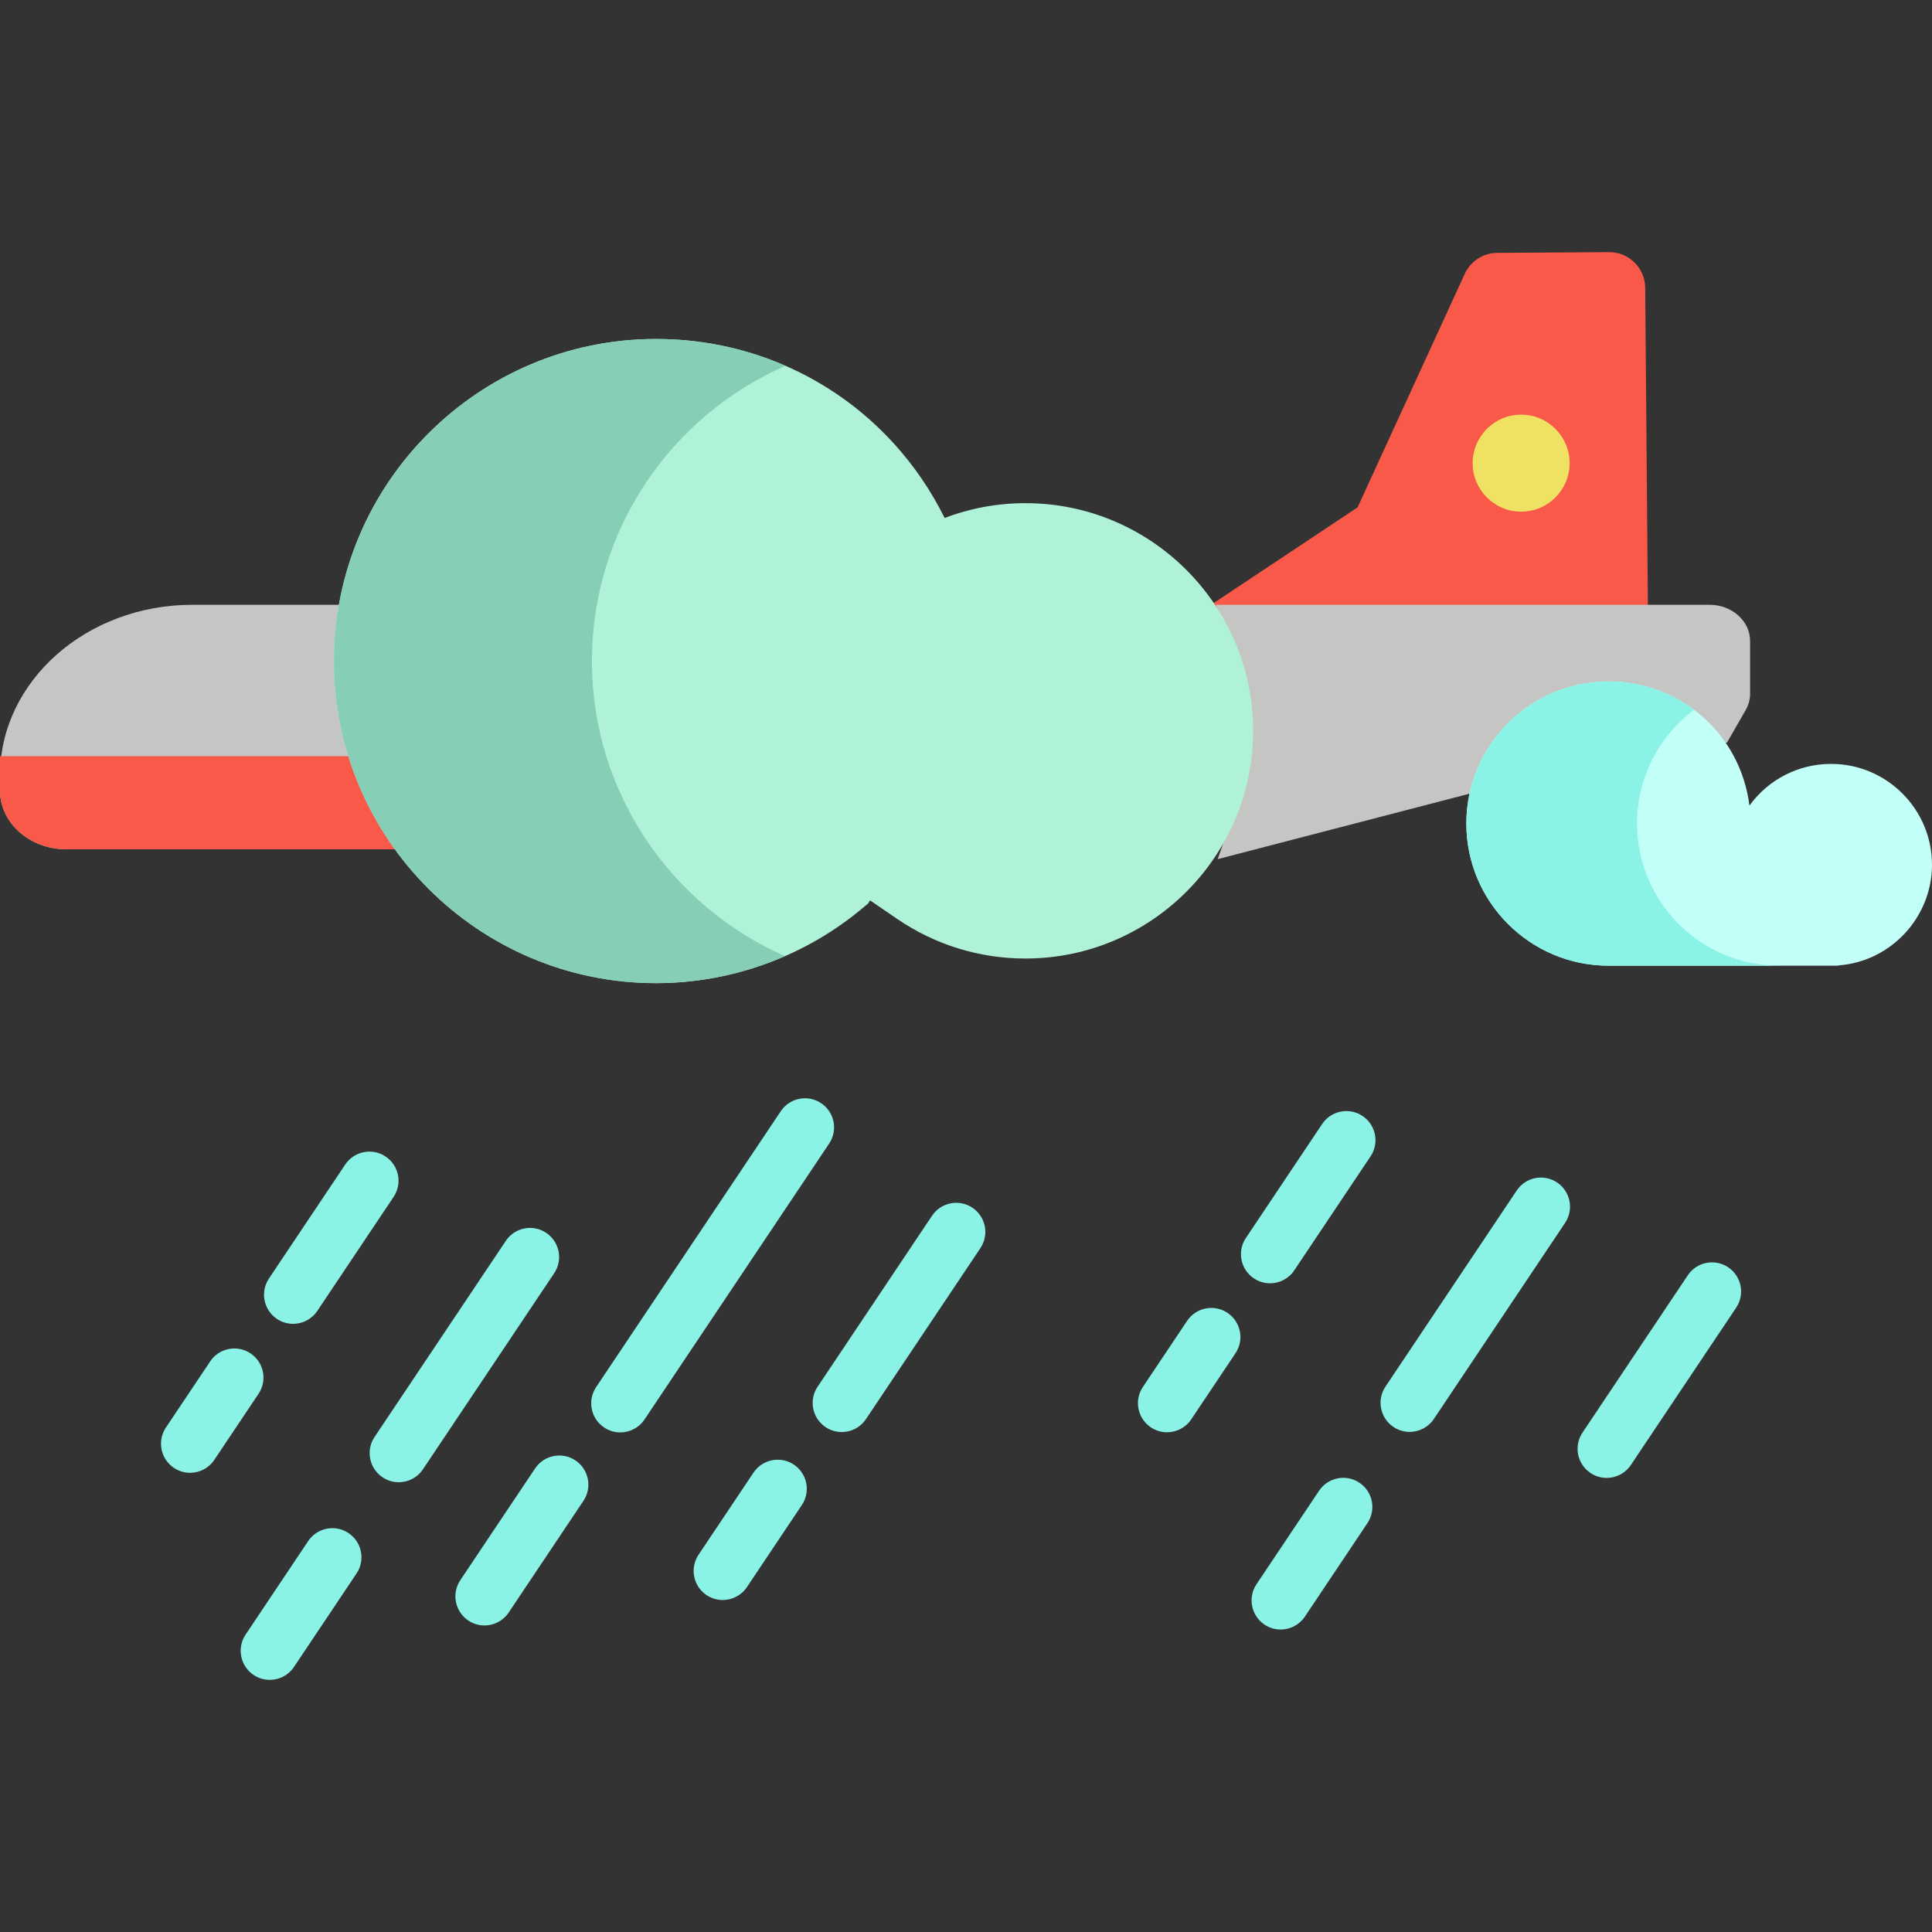 <?xml version="1.0" encoding="iso-8859-1"?>
<!-- Generator: Adobe Illustrator 19.0.0, SVG Export Plug-In . SVG Version: 6.00 Build 0)  -->
<svg version="1.1" id="Capa_1" xmlns="http://www.w3.org/2000/svg" xmlns:xlink="http://www.w3.org/1999/xlink" x="0px" y="0px"
	 viewBox="0 0 512 512" style="enable-background:new 0 0 512 512;" xml:space="preserve">
<rect x="0" y="0" width="512" height="512" fill="#333333" stroke="none"/>
<path style="fill:#C5C5C4;" d="M17.507,225.064C7.854,225.064,0,218.074,0,209.483v-3.96c0-24.949,22.862-45.246,50.964-45.246
	H90.39l-0.629,8.812c-0.148,2.065-0.222,4.117-0.222,6.099c0,13.33,3.038,26.093,9.03,37.935l6.044,11.941H17.507z"/>
<g>
	<path style="fill:#F95948;" d="M17.507,225.064C7.854,225.064,0,218.074,0,209.483v-9.1h93.194l2.039,5.246
		c1.01,2.599,2.132,5.12,3.333,7.492l6.049,11.943H17.507z"/>
	<path style="fill:#F95948;" d="M319.398,161.305l40.377-26.851l28.399-61.879c1.546-3.368,4.902-5.537,8.608-5.561l29.611-0.196
		c5.262-0.035,9.56,4.198,9.604,9.46l0.719,85.028H319.398z"/>
</g>
<path style="fill:#EFE162;" d="M403.121,135.596c-7.089,0-12.855-5.766-12.855-12.855s5.766-12.855,12.855-12.855
	s12.855,5.766,12.855,12.855S410.21,135.596,403.121,135.596z"/>
<path style="fill:#C5C5C4;" d="M453.05,160.277h-130.83l4.558,11.303c2.847,7.059,4.289,14.494,4.289,22.099
	c0,6.634-1.109,13.18-3.296,19.455l-5.069,14.544l67.572-17.559l67.397-13.32l4.939-8.602c0.775-1.35,1.185-2.863,1.185-4.376
	v-13.956C463.795,164.577,458.975,160.277,453.05,160.277z"/>
<path style="fill:#C3FFF9;" d="M486.228,255.915H426.26c-20.768,0-37.664-16.896-37.664-37.664s16.896-37.664,37.664-37.664
	c19.178,0,35,14.047,37.358,32.902c5.032-6.945,13.021-11.049,21.645-11.049c14.744,0,26.738,11.994,26.738,26.738
	c0,13.803-10.766,25.504-24.51,26.638l-0.655,0.107L486.228,255.915z"/>
<g>
	<path style="fill:#8BF2E6;" d="M433.824,218.251c0-12.32,5.946-23.276,15.118-30.152c-6.309-4.735-14.163-7.512-22.683-7.512
		c-20.768,0-37.664,16.896-37.664,37.664s16.896,37.664,37.664,37.664h45.229C450.72,255.915,433.824,239.02,433.824,218.251z"/>
	<polygon style="fill:#8BF2E6;" points="486.228,255.915 486.835,255.922 486.878,255.915 	"/>
</g>
<path style="fill:#AFF2D8;" d="M173.864,260.543c-47.065,0-85.355-38.289-85.355-85.355s38.289-85.355,85.355-85.355
	c32.684,0,61.944,18.163,76.478,47.438c6.864-2.608,14.066-3.929,21.415-3.929c33.271,0,60.338,27.067,60.338,60.338
	s-27.067,60.339-60.338,60.339c-12.185,0-23.933-3.625-33.978-10.485l-7.224-4.934l-0.466,0.802l-1.082,0.917
	C213.617,253.361,194.034,260.543,173.864,260.543z"/>
<path style="fill:#87CEB7;" d="M156.863,175.188c0-34.964,21.139-65.067,51.299-78.246c-10.583-4.616-22.205-7.109-34.298-7.109
	c-47.065,0-85.355,38.289-85.355,85.355s38.289,85.355,85.355,85.355c11.836,0,23.461-2.491,34.163-7.17
	C177.939,240.164,156.863,210.099,156.863,175.188z"/>
<g>
	<path style="fill:#8BF2E6;" d="M77.672,350.83c-1.475,0-2.966-0.423-4.283-1.305c-3.54-2.369-4.489-7.16-2.119-10.699
		l20.223-30.216c2.368-3.539,7.158-4.488,10.699-2.119c3.54,2.369,4.489,7.16,2.119,10.699l-20.223,30.216
		C82.601,349.629,80.159,350.83,77.672,350.83z"/>
	<path style="fill:#8BF2E6;" d="M50.374,390.31c-1.476,0-2.966-0.422-4.283-1.305c-3.54-2.369-4.489-7.16-2.119-10.699l11.73-17.524
		c2.369-3.54,7.16-4.49,10.699-2.119c3.54,2.369,4.489,7.16,2.119,10.699l-11.73,17.524C55.303,389.109,52.861,390.31,50.374,390.31
		z"/>
	<path style="fill:#8BF2E6;" d="M105.668,392.807c-1.475,0-2.966-0.422-4.283-1.305c-3.54-2.369-4.489-7.16-2.119-10.699
		l34.783-51.971c2.369-3.539,7.158-4.491,10.699-2.119c3.54,2.369,4.489,7.16,2.119,10.699l-34.783,51.971
		C110.597,391.606,108.156,392.807,105.668,392.807z"/>
	<path style="fill:#8BF2E6;" d="M71.49,445.183c-1.475,0-2.966-0.423-4.283-1.305c-3.54-2.369-4.489-7.16-2.119-10.699
		l16.582-24.777c2.369-3.539,7.158-4.488,10.699-2.119c3.54,2.369,4.489,7.16,2.119,10.699l-16.582,24.777
		C76.419,443.982,73.978,445.183,71.49,445.183z"/>
	<path style="fill:#8BF2E6;" d="M336.571,340.088c-1.475,0-2.966-0.423-4.283-1.305c-3.54-2.369-4.489-7.16-2.119-10.699
		l20.223-30.216c2.369-3.54,7.159-4.488,10.699-2.119c3.54,2.369,4.489,7.16,2.119,10.699l-20.223,30.216
		C341.5,338.887,339.059,340.088,336.571,340.088z"/>
	<path style="fill:#8BF2E6;" d="M309.273,379.568c-1.475,0-2.966-0.423-4.283-1.305c-3.54-2.369-4.489-7.16-2.119-10.699
		l11.729-17.524c2.368-3.54,7.16-4.488,10.699-2.119s4.489,7.16,2.119,10.699l-11.729,17.524
		C314.202,378.366,311.761,379.568,309.273,379.568z"/>
	<path style="fill:#8BF2E6;" d="M373.568,379.468c-1.475,0-2.966-0.422-4.283-1.305c-3.54-2.369-4.489-7.16-2.119-10.699
		l34.783-51.971c2.369-3.539,7.16-4.491,10.699-2.119c3.54,2.369,4.489,7.16,2.12,10.699l-34.783,51.971
		C378.497,378.267,376.056,379.468,373.568,379.468z"/>
	<path style="fill:#8BF2E6;" d="M339.389,431.843c-1.475,0-2.966-0.422-4.283-1.305c-3.54-2.369-4.489-7.16-2.121-10.699
		l16.582-24.778c2.37-3.54,7.16-4.492,10.7-2.119c3.54,2.369,4.489,7.16,2.121,10.699l-16.581,24.779
		C344.318,430.642,341.877,431.843,339.389,431.843z"/>
	<path style="fill:#8BF2E6;" d="M164.382,379.603c-1.475,0-2.966-0.422-4.283-1.305c-3.54-2.369-4.489-7.16-2.119-10.699
		l48.938-73.121c2.369-3.539,7.158-4.492,10.699-2.119c3.54,2.369,4.489,7.16,2.119,10.699l-48.938,73.121
		C169.311,378.401,166.87,379.603,164.382,379.603z"/>
	<path style="fill:#8BF2E6;" d="M128.39,430.765c-1.475,0-2.966-0.423-4.283-1.305c-3.54-2.369-4.489-7.16-2.119-10.699
		l19.818-29.611c2.369-3.54,7.16-4.489,10.699-2.12c3.54,2.369,4.489,7.16,2.119,10.699l-19.818,29.611
		C133.319,429.564,130.878,430.765,128.39,430.765z"/>
	<path style="fill:#8BF2E6;" d="M223.07,379.507c-1.475,0-2.966-0.422-4.283-1.305c-3.54-2.369-4.489-7.16-2.119-10.699
		l30.334-45.323c2.369-3.54,7.158-4.491,10.699-2.119c3.54,2.369,4.489,7.16,2.119,10.699l-30.334,45.323
		C227.999,378.306,225.558,379.507,223.07,379.507z"/>
	<path style="fill:#8BF2E6;" d="M191.528,424.021c-1.475,0-2.966-0.423-4.283-1.305c-3.54-2.369-4.489-7.16-2.119-10.699
		l14.56-21.754c2.369-3.539,7.158-4.488,10.699-2.119c3.54,2.369,4.489,7.16,2.119,10.699l-14.56,21.754
		C196.457,422.82,194.015,424.021,191.528,424.021z"/>
	<path style="fill:#8BF2E6;" d="M425.78,391.662c-1.475,0-2.966-0.423-4.283-1.305c-3.54-2.369-4.489-7.16-2.119-10.699
		l27.908-41.697c2.369-3.539,7.158-4.488,10.699-2.119c3.54,2.369,4.489,7.16,2.119,10.699l-27.908,41.697
		C430.709,390.461,428.268,391.662,425.78,391.662z"/>
</g>
<g>
</g>
<g>
</g>
<g>
</g>
<g>
</g>
<g>
</g>
<g>
</g>
<g>
</g>
<g>
</g>
<g>
</g>
<g>
</g>
<g>
</g>
<g>
</g>
<g>
</g>
<g>
</g>
<g>
</g>
</svg>
